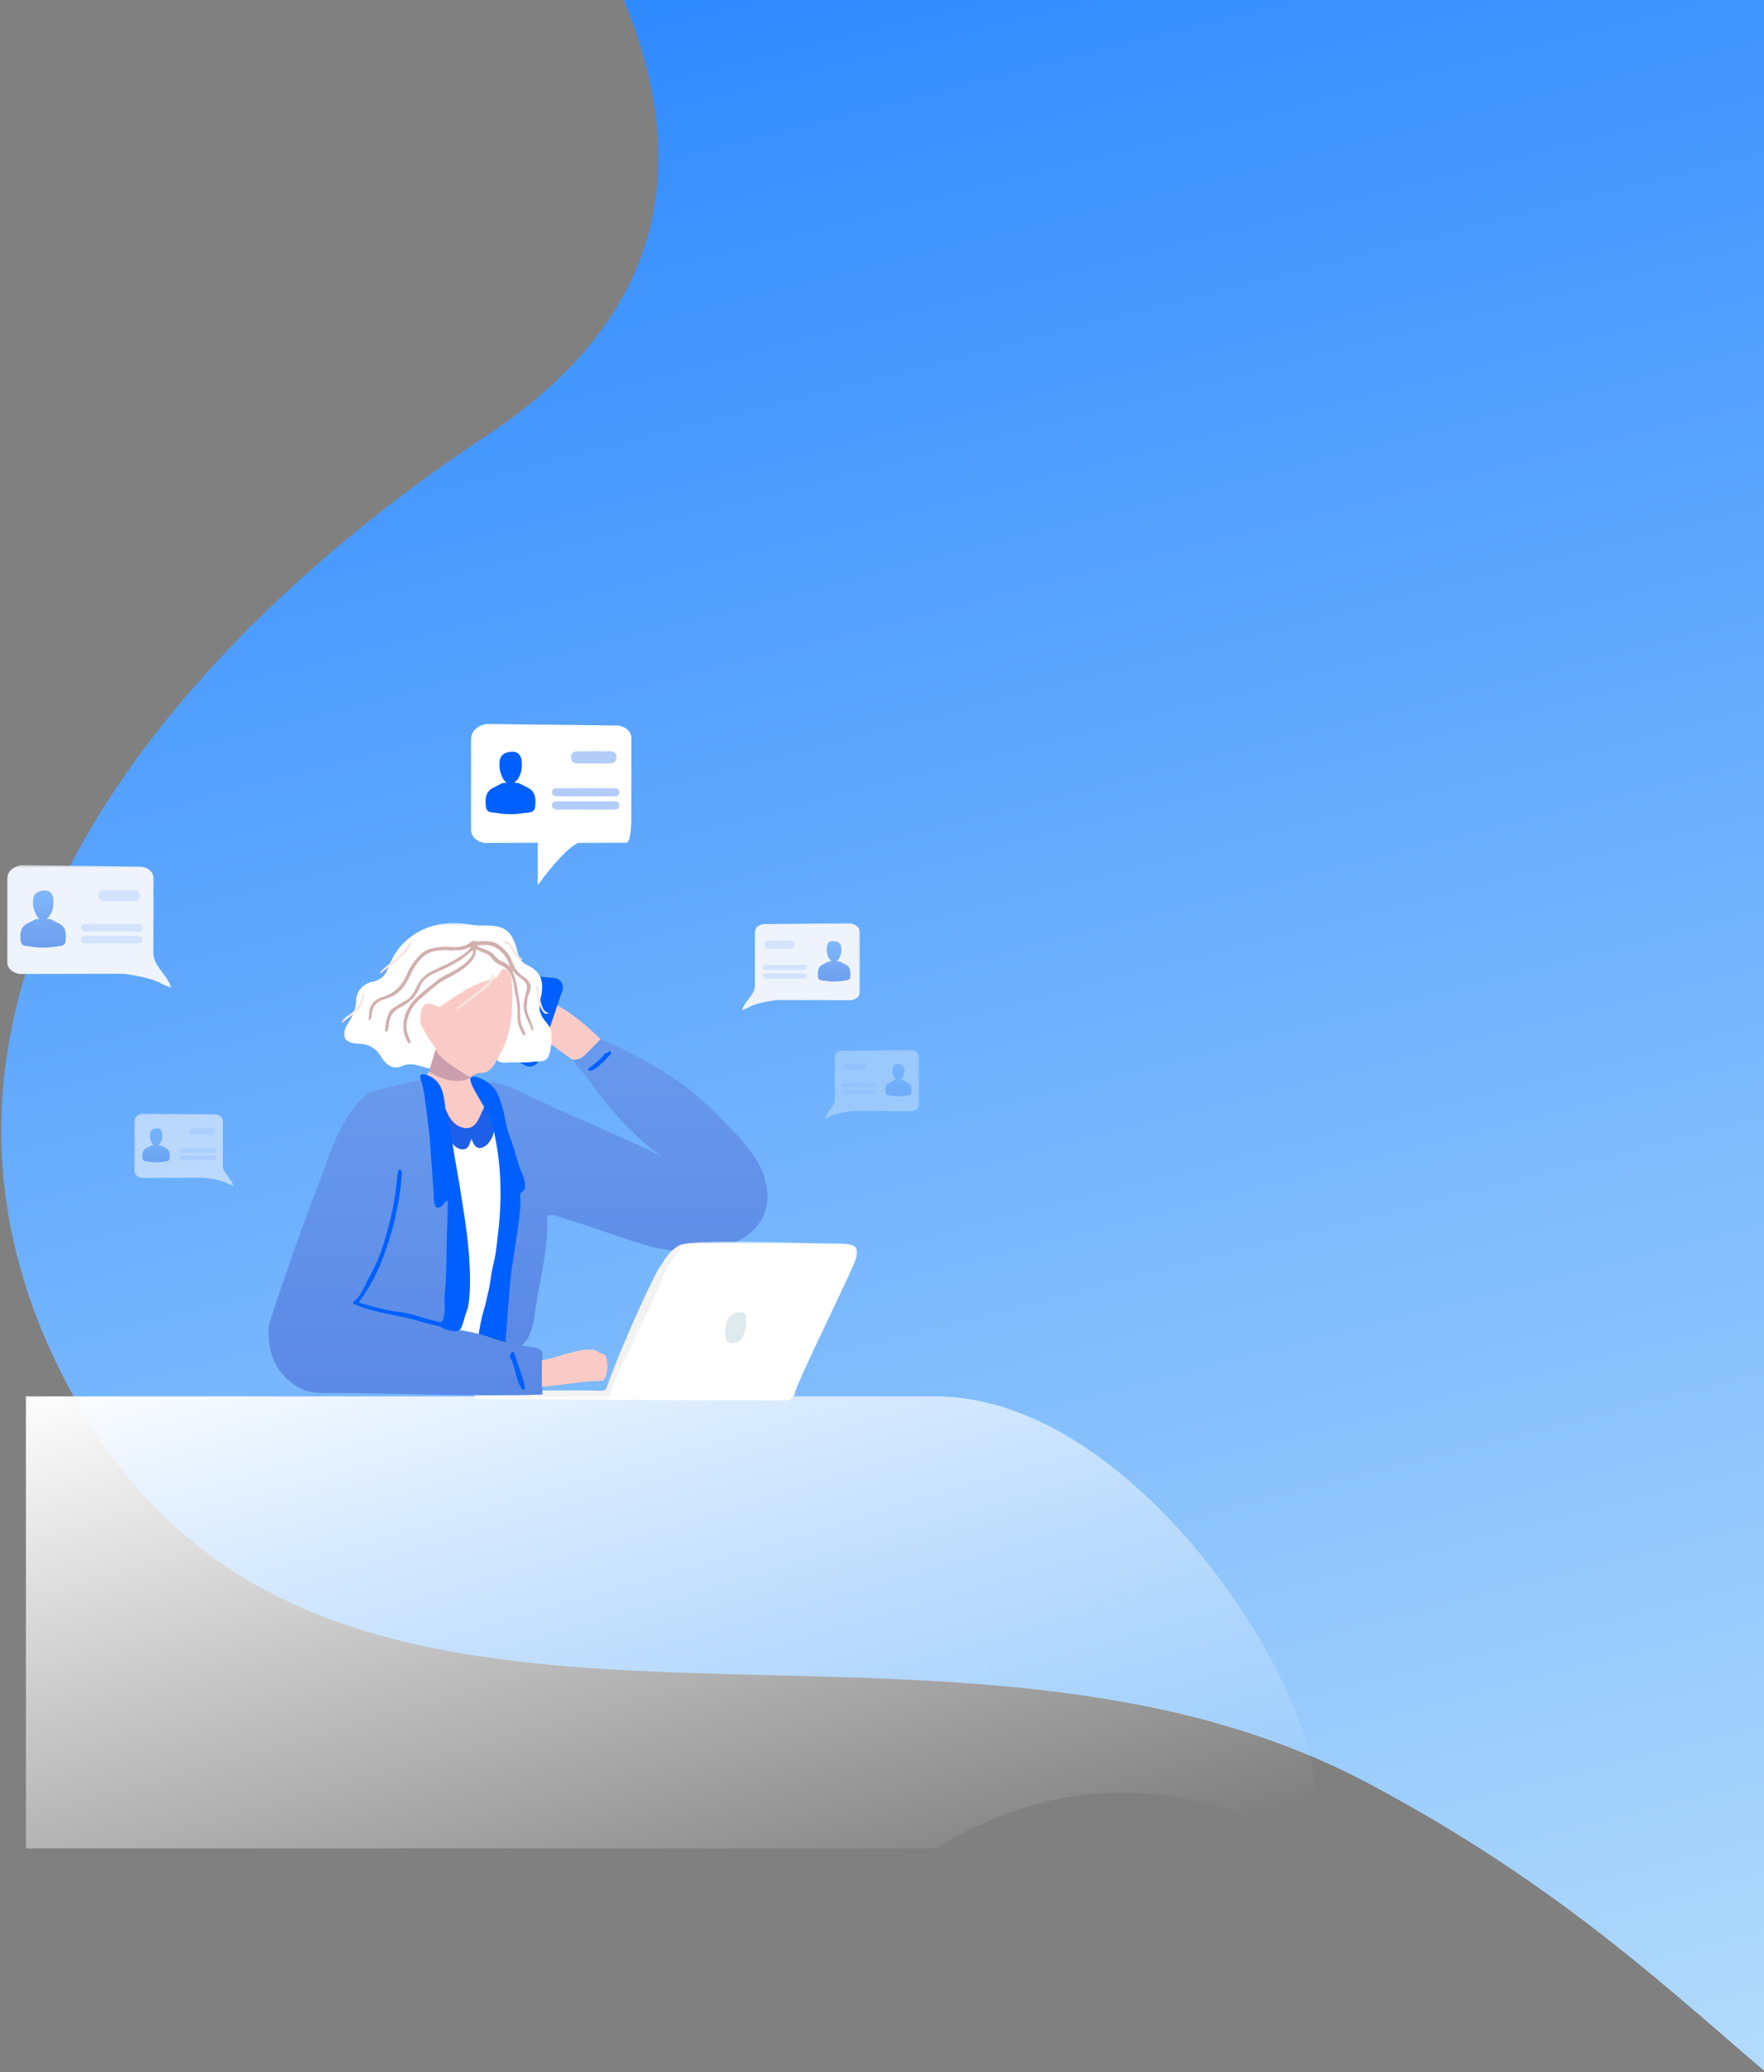<?xml version="1.0" encoding="UTF-8"?>
<svg width="749px" height="880px" viewBox="0 0 749 880" version="1.1" xmlns="http://www.w3.org/2000/svg" xmlns:xlink="http://www.w3.org/1999/xlink">
    <rect x="0" y="0" width="749" height="880" fill="#808080" stroke="none"/>
    <!-- Generator: Sketch 51.3 (57544) - http://www.bohemiancoding.com/sketch -->
    <title>Group 21</title>
    <desc>Created with Sketch.</desc>
    <defs>
        <linearGradient x1="22.344%" y1="0%" x2="51.162%" y2="95.23%" id="linearGradient-1">
            <stop stop-color="#2584FF" offset="0%"></stop>
            <stop stop-color="#B2DBFB" offset="100%"></stop>
        </linearGradient>
        <path d="M206.118,238.335 C98.026,309.671 -72.725,468.363 34.655,651.938 C142.034,835.513 394.397,711.564 580.428,810.054 C766.459,908.544 772.212,1017.39 962.966,1009.345 C1090.134,1003.981 1155.013,957.757 1157.602,870.672 L1109.557,0.545 L263.154,49 C297.191,127.666 278.179,190.778 206.118,238.335 Z" id="path-2"></path>
        <polygon id="path-4" points="0 0.932 50.181 0.932 50.181 38 0 38"></polygon>
        <linearGradient x1="49.999%" y1="-53.703%" x2="49.999%" y2="357.95%" id="linearGradient-6">
            <stop stop-color="#8CC6FF" offset="0%"></stop>
            <stop stop-color="#385ED4" offset="100%"></stop>
        </linearGradient>
        <polygon id="path-7" points="0 0.741 40.342 0.741 40.342 30.205 0 30.205"></polygon>
        <linearGradient x1="49.999%" y1="-266.705%" x2="49.999%" y2="357.95%" id="linearGradient-9">
            <stop stop-color="#8CC6FF" offset="0%"></stop>
            <stop stop-color="#385ED4" offset="100%"></stop>
        </linearGradient>
        <polygon id="path-10" points="0.03 0.483 105.65 0.483 105.65 68.003 0.03 68.003"></polygon>
        <polygon id="path-12" points="0.072 0.264 88.379 0.264 88.379 62.063 0.072 62.063"></polygon>
        <linearGradient x1="49.999%" y1="-266.705%" x2="49.999%" y2="357.95%" id="linearGradient-14">
            <stop stop-color="#0060FF" offset="0%"></stop>
            <stop stop-color="#385ED4" offset="100%"></stop>
        </linearGradient>
        <linearGradient x1="7.715%" y1="-7.966%" x2="85.553%" y2="87.629%" id="linearGradient-15">
            <stop stop-color="#FFFFFF" offset="0%"></stop>
            <stop stop-color="#FFFFFF" stop-opacity="0" offset="100%"></stop>
        </linearGradient>
        <polygon id="path-16" points="0 1.314 69.86 1.314 69.86 53.59 0 53.59"></polygon>
        <linearGradient x1="49.999%" y1="-60.93%" x2="49.999%" y2="357.95%" id="linearGradient-18">
            <stop stop-color="#8CC6FF" offset="0%"></stop>
            <stop stop-color="#385ED4" offset="100%"></stop>
        </linearGradient>
        <polygon id="path-19" points="0 0.779 42.309 0.779 42.309 31.757 0 31.757"></polygon>
    </defs>
    <g id="Page-2" stroke="none" stroke-width="1" fill="none" fill-rule="evenodd">
        <g id="V5" transform="translate(-691, 0)">
            <g id="Group-21" transform="translate(691, -53)">
                <g id="Group-2">
                    <mask id="mask-3" fill="white">
                        <use xlink:href="#path-2"></use>
                    </mask>
                    <use id="Path-4" fill="url(#linearGradient-1)" opacity="0.571" xlink:href="#path-2"></use>
                </g>
                <g id="Group-14" transform="translate(315, 444)">
                    <g id="Group-3" transform="translate(0, 0.068)">
                        <mask id="mask-5" fill="white">
                            <use xlink:href="#path-4"></use>
                        </mask>
                        <g id="Clip-2"></g>
                        <path d="M-0,38 C1.149,34.737 3.333,32.939 4.662,30.589 C5.29,29.478 5.566,28.414 5.561,27.164 C5.527,19.736 5.536,12.309 5.542,4.881 C5.545,1.841 9.139,1.372 9.139,1.372 L45.934,0.932 C45.934,0.932 50.171,1.593 50.174,5.171 C50.179,13.433 50.183,21.694 50.181,29.955 C50.181,33.125 46.503,33.694 46.503,33.694 L14.899,33.635 C14.899,33.635 7.147,34.468 3.616,36.351 C2.635,36.874 1.592,37.279 -0,38" id="Fill-1" fill="#EFF4FC" mask="url(#mask-5)"></path>
                    </g>
                    <path d="M38.124,17.179 C37.908,16.997 37.669,16.77 37.397,16.499 C36.123,14.943 35.92,13.111 36.075,11.205 C36.212,9.49 37.311,8.514 38.891,8.632 C40.439,8.749 42.002,9.277 42.227,11.317 C42.432,13.18 42.012,14.862 41.036,16.432 C40.773,16.733 40.543,16.982 40.332,17.179 C40.733,17.205 41.134,17.247 41.535,17.309 C42.401,17.751 43.274,18.179 44.133,18.637 C46.272,19.779 46.239,21.783 46.043,23.765 C45.862,25.588 44.22,25.294 43.059,25.505 C40.521,25.967 37.944,25.93 35.406,25.525 C34.188,25.33 32.45,25.644 32.308,23.655 C32.168,21.669 32.115,19.663 34.318,18.579 C35.195,18.147 36.067,17.706 36.941,17.269 C37.335,17.232 37.73,17.201 38.124,17.179 Z" id="Combined-Shape" fill="url(#linearGradient-6)"></path>
                    <path d="M15.943,11.878 C14.428,11.878 12.913,11.916 11.4,11.865 C10.36,11.83 9.655,11.271 9.651,10.175 C9.646,9.065 10.387,8.51 11.407,8.499 C14.435,8.465 17.464,8.485 20.493,8.533 C21.47,8.548 22.316,8.895 22.35,10.081 C22.387,11.336 21.608,11.843 20.487,11.876 C18.973,11.92 17.458,11.887 15.943,11.887 L15.943,11.878 Z" id="Fill-8" fill="#D3E3FF"></path>
                    <path d="M18.301,18.683 C20.874,18.681 23.447,18.683 26.021,18.68 C26.83,18.679 27.662,18.8 27.657,19.798 C27.653,20.764 26.85,20.954 26.027,20.954 C20.805,20.956 15.583,20.959 10.361,20.956 C9.513,20.956 8.795,20.656 8.842,19.693 C8.885,18.82 9.64,18.692 10.355,18.689 C13.003,18.68 15.653,18.685 18.301,18.683" id="Fill-10" fill="#D3E3FF"></path>
                    <path d="M18.056,24.589 C15.711,24.589 13.367,24.584 11.021,24.592 C10.095,24.595 8.96,24.659 8.868,23.488 C8.764,22.159 9.98,22.313 10.857,22.31 C15.848,22.291 20.841,22.298 25.834,22.296 C26.692,22.296 27.703,22.297 27.663,23.437 C27.628,24.509 26.643,24.579 25.773,24.579 C23.201,24.577 20.628,24.578 18.056,24.578 L18.056,24.589 Z" id="Fill-12" fill="#D3E3FF"></path>
                </g>
                <g id="Group-14-Copy-2" opacity="0.348" transform="translate(350, 498)">
                    <g id="Group-3" transform="translate(0, 0.054)">
                        <mask id="mask-8" fill="white">
                            <use xlink:href="#path-7"></use>
                        </mask>
                        <g id="Clip-2"></g>
                        <path d="M-8.03921569e-05,30.205 C0.924,27.611 2.679,26.182 3.748,24.314 C4.253,23.431 4.475,22.585 4.471,21.592 C4.443,15.688 4.45,9.784 4.455,3.88 C4.458,1.463 7.347,1.091 7.347,1.091 L36.927,0.741 C36.927,0.741 40.333,1.266 40.336,4.11 C40.34,10.678 40.343,17.244 40.342,23.81 C40.342,26.33 37.385,26.782 37.385,26.782 L11.978,26.736 C11.978,26.736 5.746,27.398 2.907,28.894 C2.118,29.31 1.28,29.632 -8.03921569e-05,30.205" id="Fill-1" fill="#EFF4FC" mask="url(#mask-8)"></path>
                    </g>
                    <path d="M30.649,13.655 C30.475,13.51 30.283,13.33 30.064,13.115 C29.04,11.878 28.877,10.422 29.002,8.907 C29.112,7.543 29.995,6.768 31.266,6.861 C32.51,6.954 33.767,7.374 33.947,8.996 C34.112,10.477 33.775,11.814 32.99,13.061 C32.779,13.301 32.593,13.499 32.424,13.655 C32.746,13.676 33.069,13.709 33.391,13.759 C34.087,14.11 34.789,14.45 35.479,14.814 C37.199,15.722 37.173,17.315 37.015,18.89 C36.869,20.339 35.549,20.106 34.616,20.273 C32.576,20.641 30.504,20.611 28.464,20.289 C27.484,20.134 26.087,20.384 25.973,18.803 C25.861,17.224 25.818,15.63 27.589,14.768 C28.294,14.425 28.995,14.074 29.698,13.727 C30.015,13.697 30.332,13.672 30.649,13.655 Z" id="Combined-Shape" fill="url(#linearGradient-6)"></path>
                    <path d="M12.817,9.441 C11.599,9.441 10.381,9.471 9.165,9.431 C8.329,9.403 7.762,8.959 7.759,8.088 C7.755,7.205 8.35,6.764 9.17,6.755 C11.605,6.728 14.04,6.744 16.475,6.782 C17.26,6.794 17.94,7.07 17.968,8.013 C17.998,9.01 17.371,9.413 16.47,9.44 C15.253,9.475 14.035,9.448 12.817,9.448 L12.817,9.441 Z" id="Fill-8" fill="#D3E3FF"></path>
                    <path d="M14.712,14.85 C16.781,14.849 18.849,14.85 20.919,14.848 C21.569,14.847 22.238,14.943 22.234,15.737 C22.231,16.505 21.585,16.656 20.923,16.656 C16.725,16.657 12.527,16.66 8.329,16.657 C7.647,16.657 7.07,16.419 7.108,15.653 C7.143,14.959 7.749,14.858 8.324,14.855 C10.453,14.848 12.583,14.852 14.712,14.85" id="Fill-10" fill="#D3E3FF"></path>
                    <path d="M14.516,19.545 C12.631,19.545 10.746,19.541 8.86,19.547 C8.115,19.55 7.204,19.601 7.13,18.67 C7.046,17.614 8.024,17.736 8.728,17.734 C12.741,17.718 16.755,17.724 20.768,17.722 C21.459,17.722 22.271,17.723 22.239,18.629 C22.211,19.482 21.419,19.537 20.719,19.537 C18.652,19.536 16.584,19.536 14.516,19.536 L14.516,19.545 Z" id="Fill-12" fill="#D3E3FF"></path>
                </g>
                <g id="Group-55" transform="translate(114, 444)">
                    <path d="M141.016,50.357 C138.555,47.868 119.727,29.112 108.209,33.088 C106.097,33.817 105.612,34.834 105.514,35.055 C103.361,39.951 117.06,50.686 129.159,59.1 C130.14,59.075 135.492,58.841 138.891,54.606 C140.11,53.089 140.707,51.519 141.016,50.357" id="Fill-1" fill="#FACBC6"></path>
                    <path d="M110.642,26.599 L101.95,53.782 C101.355,55.639 102.153,57.658 103.856,58.608 L108.913,61.428 C111.146,62.675 113.96,61.589 114.781,59.167 L124.783,29.673 C125.64,27.145 123.892,24.486 121.233,24.274 L114.866,23.764 C112.971,23.613 111.223,24.786 110.642,26.599" id="Fill-3" fill="#0060FF"></path>
                    <path d="M210.088,107.617 C206.73,97.842 196.002,87.885 188.804,80.695 C175.454,67.365 158.378,57.593 141.016,50.358 L134.388,56.992 C132.876,58.507 131.036,59.297 129.158,59.099 C131.202,61.915 133.821,64.741 135.114,66.507 C139.376,72.333 143.752,78.162 148.612,83.508 C153.801,89.217 160.665,95.981 167.12,100.171 C150.193,91.685 132.417,84.655 115.263,76.594 C108.603,73.466 99.142,68.024 91.574,68.351 C82.45,68.744 91.884,81.16 93.231,85.282 C98.176,100.397 98.006,117.75 97.534,133.487 C97.06,149.243 98.174,157.122 97.562,159.949 C96.138,166.531 93.05,175.25 96.583,178.186 C97.576,179.013 99.804,179.975 102.003,180.443 C103.539,180.77 105.5,181.078 106.483,180.749 C112.651,178.677 113.139,165.138 114.183,159.555 C115.963,150.027 118.144,140.179 118.39,130.457 C118.439,128.553 117.48,126.133 118.99,125.238 C120.532,124.327 125.725,126.556 127.22,126.996 C137.437,130.005 147.391,133.853 157.563,137.013 C171.124,141.23 187.169,142.667 200.135,135.555 C211.426,129.363 214.108,119.314 210.088,107.617" id="Fill-5" fill="url(#linearGradient-9)"></path>
                    <path d="M74.35,172.608 C79.719,172.859 78.74,168.371 79.106,165.562 C80.887,151.844 79.987,138.121 78.694,124.397 C77.088,107.368 72.774,90.798 70.434,73.901 C73.625,74.377 74.182,77.486 75.824,79.451 C83.501,88.633 87.017,88.403 92.033,78.193 C95.944,83.65 96.681,90.199 97.585,96.471 C99.429,109.254 99.905,122.18 99.71,135.1 C99.673,137.537 98.859,139.963 98.404,142.392 C98.374,153.754 96.595,164.907 94.441,176.021 C94.158,176.703 93.722,177.268 93.137,177.718 C86.909,176.309 80.682,174.899 74.456,173.488 C74.122,173.332 73.997,173.146 74.074,172.941 C74.157,172.72 74.25,172.608 74.35,172.608" id="Fill-7" fill="#FFFFFF"></path>
                    <path d="M99.018,178.572 C97.695,178.211 96.346,177.798 94.961,177.286 C94.434,177.099 93.925,176.91 93.398,176.747 C94.51,165.2 96.084,153.739 98.407,142.392 C100.541,154.416 99.092,166.5 99.018,178.572" id="Fill-9" fill="#332E66"></path>
                    <g id="Group-13" transform="translate(144.328, 135.833)">
                        <mask id="mask-11" fill="white">
                            <use xlink:href="#path-10"></use>
                        </mask>
                        <g id="Clip-12"></g>
                        <path d="M29.617,2.353 C33.31,-1.072 78.713,1.25 97.296,1.28 C105.941,1.293 107.312,2.999 103.981,10.6 C99.489,20.853 78.884,62.861 79.147,64.978 C79.209,66.293 76.371,67.842 75.878,68.004 C51.337,67.889 26.799,67.776 2.26,67.661 C-0.894,66.499 0.025,64.226 0.676,61.978 C2.071,57.16 4.5,52.777 6.623,48.291 C12.213,36.481 17.986,24.758 22.896,12.638 C24.466,8.766 27.518,5.874 29.617,2.353" id="Fill-11" fill="#FFFFFF" mask="url(#mask-11)"></path>
                    </g>
                    <path d="M173.945,138.186 C174.456,138.45 174.972,138.711 175.485,138.973 C167.825,146.747 165.481,157.391 160.687,166.698 C155.641,176.492 151.325,186.663 146.607,196.629 C145.489,198.988 144.417,201.195 146.588,203.494 C126.891,203.392 107.196,203.288 87.501,203.182 C87.163,200.333 88.801,199.717 91.207,199.723 C94.474,199.731 133.153,199.189 141.2,199.627 C142.247,199.685 143.187,199.451 143.621,198.195 C149.402,181.402 165.183,146.934 166.709,146.306 C168.636,143.167 170.548,140.014 173.945,138.186" id="Fill-14" fill="#F2F2F2"></path>
                    <path d="M202.924,171.564 C202.116,175.066 201.469,179.371 196.772,179.415 C193.373,179.449 194.024,175.882 194.026,173.479 C194.031,169.369 196.204,166.53 200.186,166.222 C203.815,165.939 202.45,169.346 202.924,171.564" id="Fill-16" fill="#DEEAEE"></path>
                    <g id="Group-20" transform="translate(31.995, 0.725)">
                        <mask id="mask-13" fill="white">
                            <use xlink:href="#path-12"></use>
                        </mask>
                        <g id="Clip-19"></g>
                        <path d="M35.19,61.835 C31.676,60.841 28.499,59.258 24.438,61.102 C20.756,62.774 17.695,60.161 15.714,56.886 C13.46,53.161 10.318,51.545 5.913,51.464 C0.306,51.358 -1.504,48.066 1.533,43.3 C3.564,40.115 5.109,37.199 5.224,33.217 C5.339,29.21 8.15,26.05 12.066,25.221 C16.051,24.378 17.722,22.378 19.12,18.651 C24.055,5.485 37.271,-1.518 51.922,0.654 C54.166,0.989 56.443,1.376 58.693,1.317 C68.431,1.057 71.515,3.308 73.853,12.963 C74.446,15.402 75.753,17.217 77.909,18.184 C84.403,21.099 85.067,26.322 83.519,32.274 C82.491,36.23 83.034,39.235 85.961,42.461 C89.521,46.377 88.436,51.576 87.201,56.179 C86.22,59.834 82.461,58.744 79.734,59.26 C76.216,59.759 72.664,59.202 69.16,59.53 C64.604,59.955 64.132,57.637 65.581,54.307 C69.141,46.113 70.42,37.609 69.692,28.734 C69.186,22.589 68.892,23.454 63.517,25.134 C55.113,27.758 48.681,33.321 41.236,37.299 C34.167,35.95 33.433,36.923 35.061,45.521 C34.854,49.522 39.913,50.295 40.249,53.971 C40.438,56.34 39.844,58.516 38.692,60.567 C37.805,61.763 36.73,62.447 35.19,61.835" id="Fill-18" fill="#FFFFFF" mask="url(#mask-13)"></path>
                    </g>
                    <path d="M85.391,88.962 C79.971,90.56 71.141,83.261 65.74,69.125 C67.461,65.918 69.11,62.074 70.288,57.608 C70.565,56.558 70.801,55.532 71.001,54.531 C71.458,54.055 71.828,54.091 72.09,54.722 C75.157,58.628 78.324,62.58 83.587,63.341 C83.857,63.379 84.563,63.474 85.118,64.012 C85.844,64.717 85.927,65.81 85.893,66.596 C86.922,68.232 87.962,70.01 88.986,71.923 C90.155,74.105 91.162,76.205 92.034,78.193 C91.404,81.168 89.617,87.715 85.391,88.962" id="Fill-21" fill="#FACBC6"></path>
                    <path d="M103.467,28.857 C103.32,25.674 103.29,21.951 100.516,20.536 C98.547,19.531 98.047,24.171 95.896,24.592 C86.826,26.375 79.762,31.887 72.351,36.785 C67.516,33.967 65.017,34.902 64.638,39.862 C64.492,41.782 63.972,43.928 65.595,45.62 C67.108,48.722 69.571,52.898 73.487,57.094 C77.98,61.911 82.625,64.863 85.892,66.597 C86.145,66.308 86.565,65.885 87.166,65.504 C88.913,64.397 90.593,64.771 91.765,64.482 C93.186,64.132 95.082,62.993 96.862,59.327 C102.888,49.768 103.962,39.483 103.467,28.857" id="Fill-23" fill="#FACBC6"></path>
                    <path d="M85.893,66.596 C85.893,66.596 71.746,58.738 71.001,54.531 L68.123,64.067 C68.123,64.067 78.306,71.103 85.893,66.596" id="Fill-25" fill="#CB9EAE"></path>
                    <path d="M116.295,183.903 C116.295,183.586 116.344,183.297 116.383,183.002 C115.409,182.181 114.539,181.616 113.888,181.485 C108.608,180.422 103.95,179.923 99.019,178.573 C97.696,178.21 96.347,177.798 94.96,177.286 C94.435,177.097 93.923,176.91 93.399,176.748 C87.954,174.91 82.374,173.886 76.669,173.236 C76.369,173.198 76.07,173.161 75.768,173.123 C76.804,173.036 77.742,172.749 78.492,172.148 C82.887,168.65 81.813,155.589 81.911,150.854 C82.311,130.708 79.279,110.386 75.359,90.676 C74.334,85.555 74.308,70.294 69.027,68.02 C66.055,66.747 59.325,68.894 56.339,69.52 C51.535,70.508 46.815,71.881 42.097,73.245 C29.92,83.617 25.687,100.75 20.031,115.084 C14.564,128.932 0.042,170.361 0.006,172.987 C-0.056,177.562 0.417,182.273 2.203,186.521 C4.25,191.431 7.859,195.307 12.416,198.006 C17.848,201.231 23.104,200.532 29.286,200.568 C58.178,200.759 87.384,202.136 116.295,201.24 L116.295,183.903 Z" id="Fill-27" fill="url(#linearGradient-9)"></path>
                    <path d="M143.683,186.993 C143.734,184.993 142.787,183.855 140.786,183.629 C139.99,183.16 139.195,182.694 138.401,182.225 C130.535,181.523 123.59,185.484 116.09,186.644 L116.09,197.913 C122.108,197.5 125.902,196.778 130.669,196.209 C133.183,195.909 136.85,195.548 141.386,195.384 C143.611,195.894 144.313,189.041 143.683,186.993" id="Fill-29" fill="#FACBC6"></path>
                    <path d="M105.465,35.347 C105.442,34.948 105.42,34.552 105.395,34.155 C105.178,33.651 105.45,33.076 105.178,32.578 C104.255,29.891 104.452,26.964 103.399,24.306 C102.546,22.154 101.494,20.235 99.188,19.189 C97.299,18.335 95.546,17.213 94.325,15.38 C93.757,14.528 92.709,14.064 91.715,13.695 C91.245,13.52 90.764,13.378 90.288,13.214 C89.584,12.974 88.914,12.177 88.237,12.466 C87.555,12.755 88.097,13.739 87.85,14.37 C87.018,16.493 85.542,18.117 83.819,19.549 C81.054,21.844 77.844,23.399 74.728,25.129 C70.833,27.29 67.706,30.481 64.318,33.322 C61.268,35.878 59.54,39.108 58.77,42.975 C58.36,45.034 58.649,46.94 59.377,48.842 C59.662,49.586 59.921,50.342 60.21,51.086 C60.336,51.416 60.572,51.787 60.1,51.972 C59.711,52.123 59.362,52.023 59.121,51.554 C58.387,50.132 57.647,48.708 57.424,47.106 C56.699,41.887 58.432,37.359 61.887,33.622 C64.024,31.314 66.632,29.419 69.057,27.375 C71.05,25.696 73.128,24.164 75.4,23.01 C77.608,21.888 79.78,20.736 81.809,19.336 C83.849,17.932 85.757,16.355 86.721,13.947 C86.955,12.896 86.955,12.896 86.38,12.666 C81.777,17.249 76.004,19.88 70.187,22.453 C67.643,23.579 65.475,25.228 64.448,27.887 C62.82,32.105 59.838,34.96 55.875,36.864 C52.497,38.484 51.209,41.295 51.008,44.82 C50.987,45.168 50.987,45.544 50.851,45.852 C50.63,46.346 50.764,47.287 49.894,47.117 C49.145,46.974 49.656,46.182 49.511,45.704 C49.832,45.232 49.507,44.66 49.749,44.176 C49.851,42.508 50.419,40.959 51.017,39.427 C51.389,38.481 51.979,37.712 52.897,37.172 C54.682,36.116 56.367,34.88 58.198,33.917 C60.691,32.606 61.844,30.301 62.918,27.946 C64.518,24.444 67.185,22.347 70.682,20.771 C75.56,18.576 80.458,16.293 84.628,12.809 C85.149,12.375 85.563,11.81 85.959,11.187 C84.534,11.502 83.294,12.332 81.841,12.439 C80.527,12.698 79.176,12.311 77.868,12.655 C77.61,12.655 77.353,12.653 77.095,12.651 C76.6,12.371 76.028,12.653 75.526,12.432 C72.85,12.543 70.112,12.655 67.717,13.897 C65.145,15.235 63.388,17.532 61.868,19.993 C60.476,22.249 59.608,24.799 58.143,26.982 C56.062,30.084 53.236,32.332 49.519,33.286 C45.803,34.238 44.002,36.488 43.751,40.434 C43.738,40.636 43.781,40.87 43.693,41.029 C43.44,41.471 43.519,42.363 42.817,42.223 C42.262,42.111 42.658,41.358 42.568,40.9 C42.845,40.407 42.574,39.839 42.781,39.336 C42.779,37.09 43.702,35.277 45.423,33.883 C46.512,32.999 47.888,32.593 49.166,32.145 C53.484,30.626 56.431,27.814 58.319,23.65 C60.157,19.595 62.38,15.751 66.154,13.104 C68.332,11.576 70.923,11.538 73.409,11.111 C74.405,10.96 75.404,10.96 76.404,11.111 C79.88,11.345 83.317,11.396 86.17,8.888 C87.067,8.102 88.012,8.914 88.948,8.839 C92.209,8.576 95.58,8.353 98.299,10.596 C100.441,12.36 102.446,14.302 103.376,17.126 C104.261,19.823 105.769,22.13 108.286,23.709 C109.6,24.531 110.64,25.734 111.253,27.222 C111.397,27.819 111.4,28.414 111.251,29.011 C110.849,30.607 109.932,32.066 109.959,33.779 C109.694,34.283 109.959,34.856 109.745,35.366 C109.215,38.092 110.476,40.407 111.431,42.801 C111.797,43.719 112.067,44.675 112.342,45.627 C112.446,45.997 112.553,46.431 111.893,46.73 C110.583,42.699 107.654,39.168 108.498,34.535 C108.794,34.047 108.49,33.471 108.728,32.974 C108.977,32.007 109.211,31.038 109.475,30.075 C110.193,27.457 109.702,26.387 107.403,24.67 C106.26,23.815 105.033,22.987 104.189,21.771 C103.01,20.431 102.336,18.814 101.657,17.196 C100.205,13.72 95.972,9.961 91.877,10.325 C90.747,10.426 89.595,10.263 88.446,10.552 C89.382,11.327 90.475,11.676 91.56,12.022 C93.472,12.632 95.131,13.533 96.395,15.199 C97.35,16.455 98.835,17.133 100.245,17.81 C102.138,18.714 103.397,20.108 103.895,22.164 C105.352,25.694 105.775,29.455 106.365,33.18 C106.465,33.821 106.597,34.455 106.714,35.094 C107.003,36.713 106.586,38.365 106.947,39.979 C106.735,42.357 107.432,44.522 108.483,46.607 C108.662,46.962 108.864,47.314 108.996,47.688 C109.111,48.011 109.23,48.432 108.849,48.63 C108.492,48.815 108.145,48.591 107.958,48.26 C106.831,46.269 105.843,44.223 105.793,41.866 C105.756,40.203 105.733,38.541 105.703,36.881 C105.461,36.395 105.784,35.821 105.465,35.347" id="Fill-31" fill="#D2B0AE"></path>
                    <path d="M92.232,77.998 C94.663,78.76 95.503,82.798 95.771,84.748 C96.052,86.799 95.928,89.398 95.201,91.393 C94.514,93.282 92.668,96.029 90.27,96.493 C87.731,96.985 86.846,94.24 86.18,92.623 C85.242,94.833 85.121,97.634 81.555,96.994 C79.333,96.597 78.254,94.693 77.023,93.205 C75.523,91.386 74.461,88.994 73.685,86.811 C73.187,85.413 72.824,83.977 72.605,82.523 C72.485,81.722 71.771,78.712 72.373,78.049 C73.977,76.283 75.974,81.933 76.393,82.643 C77.699,84.85 79.241,86.896 82.008,87.749 C88.894,89.871 89.668,81.807 92.232,77.998" id="Fill-33" fill="url(#linearGradient-14)"></path>
                    <path d="M103.969,183.08 C104.157,183.069 104.308,183.441 104.427,183.84 C105.831,188.504 107.796,192.988 108.883,197.756 C109.021,198.347 109.085,198.886 108.398,199.11 C107.717,199.333 107.45,198.765 107.177,198.313 C105.635,195.763 105.127,192.879 104.431,190.038 C104.027,188.392 103.17,186.858 102.527,185.272 C102.244,184.575 102.98,183.148 103.969,183.08" id="Fill-35" fill="#0060FF"></path>
                    <path d="M79.315,38.485 C80.878,36.209 83.065,34.637 85.165,32.952 C87.66,30.952 90.378,29.225 92.616,26.9 C93.605,25.872 94.435,24.761 94.854,23.386 C94.941,23.099 94.928,22.719 95.33,22.744 C95.83,22.776 95.789,23.218 95.764,23.552 C95.632,25.222 94.486,26.354 93.481,27.502 C91.344,29.937 88.487,31.499 85.949,33.443 C83.744,35.132 81.567,36.855 79.315,38.485" id="Fill-39" fill="#F4E8E4"></path>
                    <path d="M140.115,61.854 C139.377,62.345 138.639,62.832 137.903,63.325 C137.43,63.644 136.922,63.788 136.35,63.703 C136.022,63.654 135.801,63.461 135.729,63.155 C135.661,62.864 135.922,62.698 136.116,62.564 C138.453,60.911 140.664,59.13 142.472,56.874 C142.782,56.489 143.329,56.251 143.814,56.064 C144.301,55.877 144.865,55.116 145.313,55.765 C145.647,56.249 145.113,56.963 144.703,57.311 C143.41,58.402 142.62,59.999 141.098,60.847 C140.829,61.238 140.483,61.557 140.115,61.854" id="Fill-41" fill="#0060FF"></path>
                    <path d="M47.144,22.181 C49.282,19.654 51.896,17.865 54.342,15.9 C56.801,13.926 58.482,11.338 60.443,8.781 C61.032,10.011 60.269,10.821 59.73,11.644 C56.791,16.136 52.134,18.698 48.118,21.985 C47.967,22.108 47.763,22.177 47.574,22.242 C47.497,22.27 47.389,22.221 47.144,22.181" id="Fill-43" fill="#F4E8E4"></path>
                    <path d="M30.979,43.117 C31.628,42.004 32.547,41.035 33.599,40.372 C36.546,38.504 38.819,36.205 39.496,32.635 C39.539,32.397 39.63,32.119 39.798,31.966 C40.058,31.728 40.074,31.035 40.621,31.311 C41.174,31.588 40.715,32.013 40.583,32.342 C39.821,34.229 39.568,36.318 38.134,37.943 C37.42,38.748 36.55,39.295 35.733,39.934 C34.242,41.097 32.744,42.248 31.249,43.402 C31.16,43.309 31.07,43.213 30.979,43.117" id="Fill-45" fill="#F4E8E4"></path>
                    <path d="M113.923,29.931 C113.923,29.578 113.913,29.234 113.672,28.934 C113.417,28.618 113.09,28.186 113.592,27.925 C114.111,27.662 114.461,28.125 114.576,28.577 C114.806,29.491 115.042,30.42 115.11,31.355 C115.24,33.167 115.638,34.89 116.272,36.593 C116.755,37.897 117.491,38.824 119.05,39.225 C117.731,39.961 116.974,39.334 116.401,38.496 C114.951,36.38 114.196,34.024 114.211,31.442 C113.879,30.985 114.289,30.382 113.923,29.931" id="Fill-47" fill="#F4E8E4"></path>
                    <path d="M108.093,16.335 C106.944,16.753 106.291,16.604 105.755,15.963 C104.694,14.696 103.685,13.409 102.917,11.917 C102.401,10.922 101.945,9.662 100.361,9.783 C99.823,9.826 100.007,9.261 100.044,8.97 C100.137,8.294 100.667,8.36 101.08,8.555 C102.299,9.125 103.2,10.062 103.819,11.246 C104.402,12.357 104.938,13.479 105.721,14.48 C106.287,15.198 106.867,15.854 108.093,16.335" id="Fill-49" fill="#F4E8E4"></path>
                    <path d="M64.763,67.738 C64.572,67.234 64.132,66.116 64.623,65.562 C65.433,64.642 68.462,65.653 70.466,67.264 C72.506,68.9 73.331,71.017 73.668,71.966 C75.275,76.475 74.788,81.275 76.288,85.895 C77.89,90.833 78.304,96.281 79.247,101.458 C81.727,115.072 83.335,126.276 84.212,132.774 C84.212,132.774 86.785,151.811 84.869,163.349 C84.514,165.489 84.192,164.958 82.606,170.828 C82.11,172.666 81.619,173.506 80.914,173.956 C79.864,174.626 78.59,174.377 77.113,174.065 C75.105,173.642 73.729,172.913 73.049,172.577 C71.432,171.78 70.475,171.968 65.686,170.533 C60.645,169.024 55.672,168.011 50.529,166.932 C45.979,165.979 41.02,164.958 36.828,162.943 C36.115,162.601 35.973,163.113 35.996,162.24 C36.009,161.753 37.672,160.493 37.977,160.102 C39.446,158.222 40.399,156.008 41.49,153.904 C44.018,149.029 46.587,144.306 48.289,139.057 C51.299,129.765 53.551,120.19 54.523,110.493 C54.594,109.77 54.753,103.876 56.433,106.187 C56.919,106.857 56.395,109.269 56.348,110.051 C56.274,111.226 56.231,112.422 56.076,113.584 C55.304,119.43 54.158,125.226 52.601,130.913 C49.546,142.075 45.273,152.905 38.261,162.197 C43.03,163.498 47.778,164.936 52.66,165.759 C55.087,166.167 57.527,166.404 59.933,166.948 C62.44,167.51 64.816,168.408 67.275,169.122 C68.297,169.416 69.339,169.63 70.379,169.853 C70.958,169.974 72.708,170.644 73.274,170.472 C74.246,170.176 74.657,167.24 74.773,166.215 C75.003,164.18 74.625,161.968 74.706,159.881 C74.784,157.882 75.137,155.891 75.239,153.889 C75.716,144.469 75.527,135.026 76.041,125.598 C76.107,124.381 76.105,123.174 76.09,121.956 C76.082,121.472 76.322,119.277 75.978,118.952 C75.422,118.423 73.063,122.93 71.236,121.646 C70.019,120.79 70.245,117.39 70.149,116.117 C69.971,113.744 69.788,111.374 69.651,108.997 C69.388,104.451 68.911,99.928 68.682,95.378 C68.509,91.946 68.256,90.244 68.105,88.989 C66.639,76.851 65.904,70.781 64.763,67.738" id="Fill-51" fill="#0060FF"></path>
                    <path d="M93.893,83.483 C94.227,84.303 94.51,85.124 94.51,85.124 C94.854,86.124 95.171,87.248 95.563,88.921 C98.934,103.244 99.247,118.361 97.45,132.914 C97.084,135.868 96.856,138.853 96.35,141.781 C95.758,145.205 94.761,148.556 94.355,152.004 C93.976,155.238 93.178,158.251 92.472,161.394 C91.853,164.158 91.483,164.853 90.806,167.626 C89.987,170.981 89.505,173.737 89.23,175.503 C93.036,176.665 96.841,177.828 100.649,178.992 C100.938,174.67 101.257,170.308 101.608,165.905 C102.078,160.006 102.589,154.186 103.142,148.449 C103.142,148.449 106.379,129.087 106.858,122.5 C106.951,121.238 106.964,119.972 106.97,118.707 C106.971,117.998 106.715,116.604 106.956,115.99 C107.383,114.902 108.602,115.065 108.879,113.486 C109.478,110.085 106.973,106.462 106.122,103.3 C105.013,99.165 103.776,95.115 102.244,91.114 C100.876,87.544 100.593,83.893 99.587,80.239 C98.151,75.041 97.164,72.464 94.967,70.254 C91.777,67.045 86.861,65.43 85.893,66.597 C84.317,68.492 92.085,79.049 93.893,83.483" id="Fill-53" fill="#0060FF"></path>
                </g>
                <path d="M11,646 C194.587,646 323.253,646 397,646 C507.62,646 604.535,854.491 534.147,825.996 C487.221,807 441.506,811.001 397,838 L11,838 L11,646 Z" id="Rectangle-9" fill="url(#linearGradient-15)"></path>
                <g id="Group-14" transform="translate(200, 360)">
                    <g id="Group-3" transform="translate(0, 0.105)" fill="#FFFFFF">
                        <path d="M65.927,50.787 C67.894,50.769 68.029,42.734 68.035,40.806 C68.088,29.348 68.073,17.892 68.064,6.435 C68.059,1.746 62.579,1.023 62.579,1.023 L6.476,0.344 C6.476,0.344 0.016,1.363 0.011,6.882 C0.004,19.626 -0.002,32.369 0.001,45.111 C0.001,50.001 5.609,50.878 5.609,50.878 L28.341,50.787 L28.341,68.753 C35.731,58.815 41.406,52.856 45.366,50.878 C45.548,50.787 62.308,50.82 65.927,50.787 Z" id="Fill-1"></path>
                    </g>
                    <path d="M15.018,25.405 C14.697,25.101 14.346,24.717 13.945,24.254 C12.456,21.831 11.815,19.236 12.128,16.363 C12.471,13.216 14.854,12.401 17.214,12.221 C19.625,12.039 21.299,13.544 21.51,16.19 C21.744,19.13 21.435,21.956 19.492,24.356 C19.079,24.773 18.714,25.123 18.384,25.404 C18.986,25.438 19.587,25.486 20.188,25.543 C21.521,26.217 22.85,26.898 24.187,27.564 C27.546,29.236 27.466,32.33 27.252,35.393 C27.036,38.461 24.386,37.977 22.53,38.278 C18.659,38.903 14.729,38.96 10.86,38.247 C9.089,37.922 6.586,38.375 6.31,35.563 C6.013,32.506 5.961,29.415 9.222,27.653 C10.532,26.947 11.863,26.287 13.183,25.605 C13.794,25.51 14.406,25.445 15.018,25.405 Z" id="Combined-Shape" fill="#0060FF"></path>
                    <path d="M52.204,17.227 C54.514,17.227 56.824,17.286 59.133,17.207 C60.717,17.153 61.792,16.291 61.798,14.6 C61.806,12.888 60.676,12.032 59.121,12.015 C54.504,11.962 49.885,11.993 45.267,12.067 C43.777,12.09 42.489,12.626 42.435,14.455 C42.379,16.391 43.567,17.173 45.276,17.224 C47.584,17.292 49.894,17.241 52.204,17.241 L52.204,17.227 Z" id="Fill-8" fill="#B4CDF8"></path>
                    <path d="M48.61,27.724 C44.687,27.721 40.764,27.723 36.839,27.72 C35.605,27.718 34.337,27.905 34.344,29.443 C34.35,30.934 35.575,31.227 36.83,31.227 C44.792,31.229 52.756,31.235 60.716,31.23 C62.009,31.229 63.104,30.766 63.032,29.282 C62.967,27.936 61.816,27.737 60.725,27.734 C56.688,27.72 52.647,27.727 48.61,27.724" id="Fill-10" fill="#B4CDF8"></path>
                    <path d="M48.982,36.835 C52.558,36.835 56.132,36.825 59.709,36.838 C61.122,36.844 62.851,36.941 62.991,35.136 C63.15,33.085 61.296,33.324 59.96,33.318 C52.349,33.288 44.736,33.299 37.124,33.298 C35.814,33.298 34.274,33.299 34.334,35.058 C34.389,36.71 35.889,36.819 37.217,36.818 C41.137,36.816 45.06,36.818 48.982,36.818 L48.982,36.835 Z" id="Fill-12" fill="#B4CDF8"></path>
                </g>
                <g id="Group-14-Copy" transform="translate(3, 419)">
                    <g id="Group-3" transform="translate(0, 0.096)">
                        <mask id="mask-17" fill="white">
                            <use xlink:href="#path-16"></use>
                        </mask>
                        <g id="Clip-2"></g>
                        <path d="M69.861,53.59 C68.262,48.988 65.219,46.452 63.372,43.138 C62.497,41.572 62.113,40.071 62.119,38.308 C62.167,27.833 62.154,17.359 62.145,6.883 C62.141,2.596 57.138,1.935 57.138,1.935 L5.913,1.314 C5.913,1.314 0.015,2.247 0.01,7.292 C0.003,18.944 -0.002,30.594 0.001,42.244 C0.001,46.715 5.121,47.517 5.121,47.517 L49.119,47.434 C49.119,47.434 59.912,48.609 64.828,51.264 C66.192,52.002 67.644,52.573 69.861,53.59" id="Fill-1" fill="#EFF4FC" mask="url(#mask-17)"></path>
                    </g>
                    <path d="M13.712,24.227 C13.419,23.949 13.098,23.599 12.733,23.175 C11.373,20.959 10.788,18.587 11.073,15.96 C11.386,13.083 13.562,12.338 15.717,12.173 C17.918,12.007 19.447,13.383 19.639,15.802 C19.854,18.49 19.571,21.074 17.797,23.268 C17.42,23.65 17.087,23.969 16.786,24.227 C17.335,24.257 17.884,24.301 18.433,24.354 C19.649,24.97 20.863,25.592 22.084,26.201 C25.151,27.73 25.077,30.559 24.882,33.36 C24.685,36.165 22.265,35.722 20.571,35.997 C17.036,36.568 13.449,36.62 9.915,35.969 C8.299,35.671 6.013,36.086 5.761,33.515 C5.49,30.72 5.442,27.894 8.42,26.283 C9.616,25.637 10.831,25.034 12.037,24.41 C12.595,24.323 13.153,24.264 13.712,24.227 Z" id="Combined-Shape" fill="url(#linearGradient-18)"></path>
                    <path d="M47.665,16.75 C49.774,16.75 51.883,16.804 53.991,16.732 C55.437,16.683 56.419,15.894 56.424,14.349 C56.431,12.783 55.4,12.001 53.98,11.985 C49.764,11.937 45.547,11.965 41.33,12.033 C39.97,12.054 38.794,12.544 38.745,14.216 C38.694,15.986 39.778,16.701 41.339,16.747 C43.447,16.81 45.556,16.763 47.665,16.763 L47.665,16.75 Z" id="Fill-8" fill="#D3E3FF"></path>
                    <path d="M44.383,26.348 C40.801,26.345 37.219,26.347 33.635,26.344 C32.509,26.342 31.351,26.513 31.358,27.919 C31.363,29.283 32.481,29.551 33.627,29.551 C40.897,29.552 48.168,29.558 55.437,29.553 C56.617,29.552 57.617,29.129 57.551,27.772 C57.491,26.541 56.44,26.359 55.445,26.356 C51.759,26.344 48.069,26.351 44.383,26.348" id="Fill-10" fill="#D3E3FF"></path>
                    <path d="M44.723,34.677 C47.987,34.677 51.251,34.669 54.517,34.68 C55.807,34.686 57.386,34.775 57.514,33.125 C57.659,31.249 55.966,31.468 54.746,31.462 C47.797,31.435 40.846,31.445 33.896,31.444 C32.7,31.444 31.294,31.445 31.348,33.053 C31.398,34.563 32.768,34.663 33.981,34.662 C37.56,34.66 41.142,34.662 44.723,34.662 L44.723,34.677 Z" id="Fill-12" fill="#D3E3FF"></path>
                </g>
                <g id="Group-14-Copy-3" opacity="0.608" transform="translate(57, 525)">
                    <g id="Group-3" transform="translate(0, 0.057)">
                        <mask id="mask-20" fill="white">
                            <use xlink:href="#path-19"></use>
                        </mask>
                        <g id="Clip-2"></g>
                        <path d="M42.31,31.757 C41.342,29.03 39.499,27.527 38.38,25.563 C37.851,24.635 37.618,23.746 37.621,22.701 C37.651,16.494 37.642,10.287 37.637,4.079 C37.635,1.539 34.604,1.147 34.604,1.147 L3.581,0.779 C3.581,0.779 0.009,1.331 0.006,4.321 C0.002,11.226 -0.001,18.13 0,25.034 C0,27.683 3.101,28.158 3.101,28.158 L29.748,28.109 C29.748,28.109 36.285,28.805 39.262,30.379 C40.088,30.816 40.968,31.154 42.31,31.757" id="Fill-1" fill="#EFF4FC" mask="url(#mask-20)"></path>
                    </g>
                    <path d="M8.304,14.357 C8.127,14.192 7.933,13.984 7.711,13.733 C6.888,12.42 6.533,11.015 6.706,9.458 C6.896,7.753 8.214,7.312 9.519,7.214 C10.852,7.115 11.778,7.931 11.894,9.364 C12.024,10.957 11.853,12.488 10.779,13.788 C10.55,14.015 10.348,14.204 10.166,14.357 C10.498,14.375 10.831,14.401 11.163,14.432 C11.9,14.797 12.636,15.166 13.375,15.527 C15.232,16.433 15.188,18.109 15.07,19.769 C14.95,21.431 13.485,21.169 12.458,21.332 C10.318,21.67 8.145,21.701 6.005,21.315 C5.026,21.138 3.642,21.384 3.489,19.861 C3.325,18.204 3.296,16.53 5.1,15.575 C5.824,15.192 6.56,14.835 7.29,14.465 C7.628,14.414 7.966,14.378 8.304,14.357 Z" id="Combined-Shape" fill="url(#linearGradient-18)"></path>
                    <path d="M28.867,9.926 C30.145,9.926 31.422,9.958 32.699,9.915 C33.575,9.886 34.169,9.419 34.172,8.503 C34.177,7.575 33.552,7.111 32.692,7.102 C30.139,7.074 27.585,7.091 25.031,7.131 C24.207,7.143 23.495,7.433 23.465,8.424 C23.434,9.473 24.091,9.897 25.036,9.924 C26.313,9.961 27.59,9.934 28.867,9.934 L28.867,9.926 Z" id="Fill-8" fill="#D3E3FF"></path>
                    <path d="M26.88,15.614 C24.71,15.612 22.541,15.613 20.371,15.611 C19.689,15.61 18.987,15.711 18.991,16.545 C18.995,17.353 19.672,17.511 20.366,17.511 C24.769,17.512 29.172,17.516 33.574,17.513 C34.289,17.512 34.895,17.262 34.855,16.458 C34.819,15.728 34.182,15.62 33.579,15.619 C31.347,15.611 29.112,15.615 26.88,15.614" id="Fill-10" fill="#D3E3FF"></path>
                    <path d="M27.086,20.55 C29.063,20.55 31.039,20.545 33.017,20.551 C33.799,20.555 34.755,20.607 34.832,19.629 C34.92,18.518 33.895,18.647 33.156,18.644 C28.947,18.628 24.737,18.634 20.529,18.633 C19.804,18.633 18.953,18.634 18.986,19.587 C19.016,20.482 19.846,20.541 20.58,20.54 C22.748,20.54 24.917,20.54 27.086,20.54 L27.086,20.55 Z" id="Fill-12" fill="#D3E3FF"></path>
                </g>
            </g>
        </g>
    </g>
</svg>